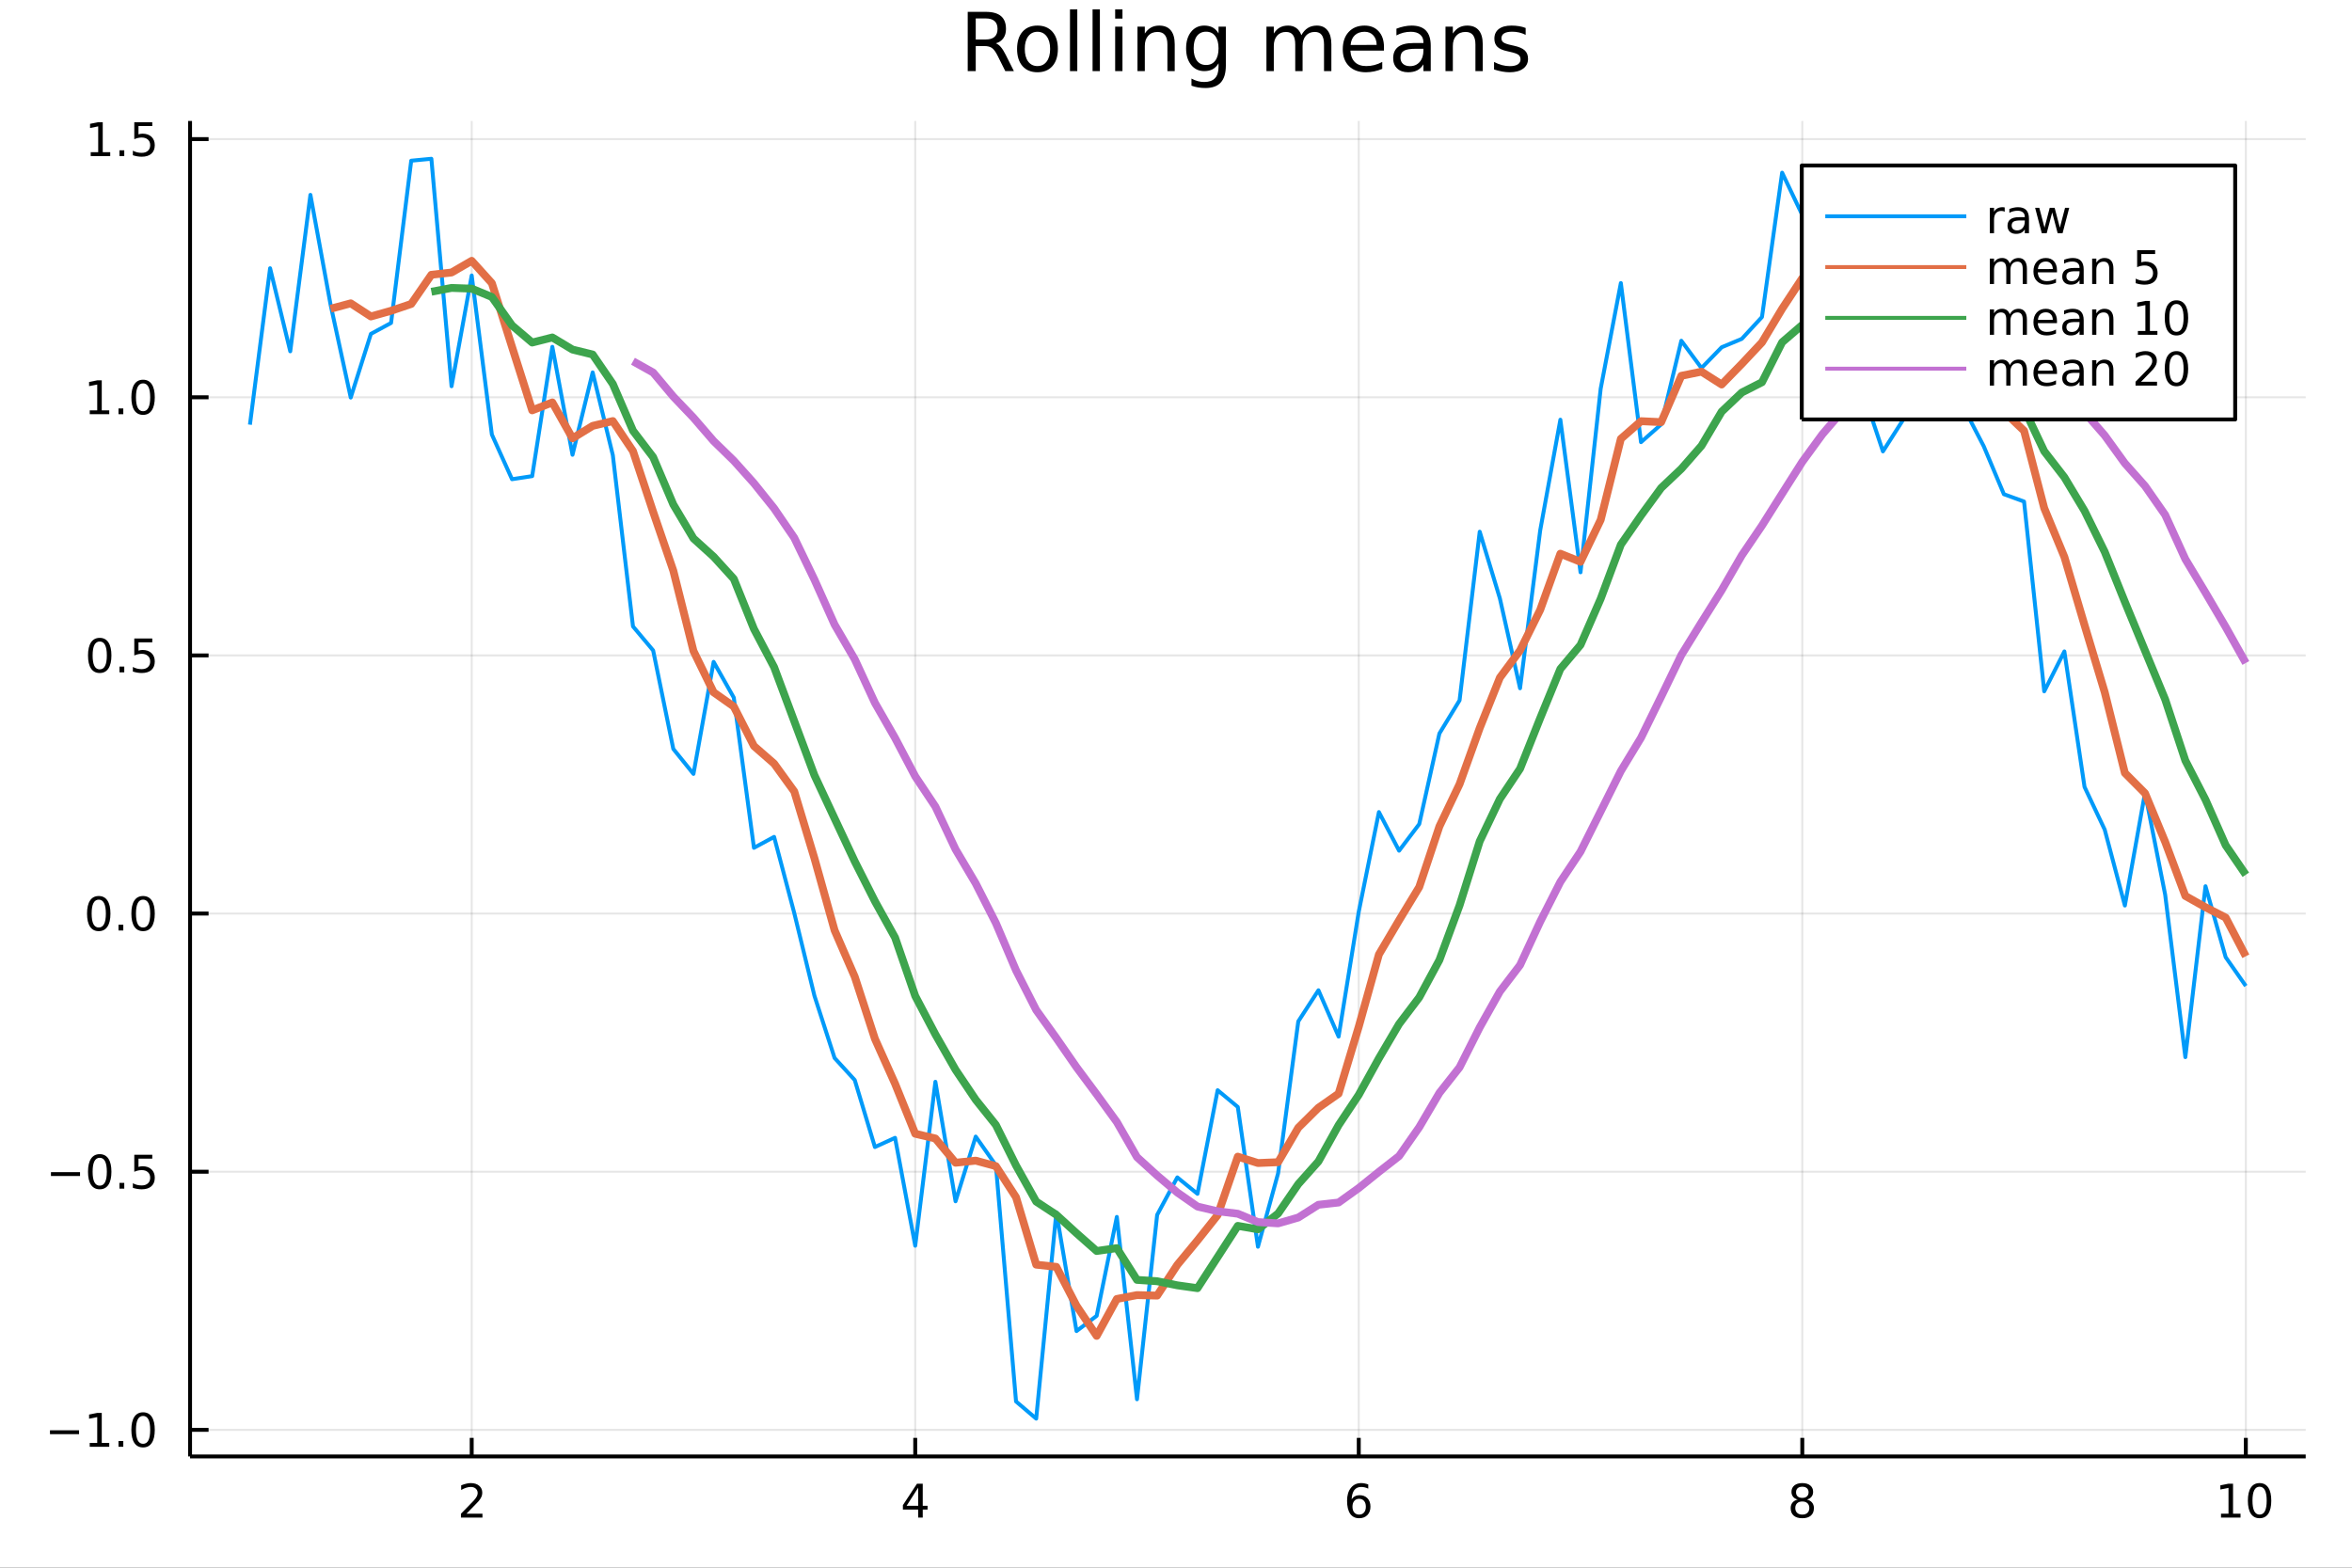 <?xml version="1.0" encoding="utf-8"?>
<svg xmlns="http://www.w3.org/2000/svg" xmlns:xlink="http://www.w3.org/1999/xlink" width="600" height="400" viewBox="0 0 2400 1600">
<rect x="0" y="0" width="2400" height="1600" fill="#333333" stroke="none"/>
<defs>
  <clipPath id="clip290">
    <rect x="0" y="0" width="2400" height="1600"/>
  </clipPath>
</defs>
<path clip-path="url(#clip290)" d="
M0 1600 L2400 1600 L2400 0 L0 0  Z
  " fill="#ffffff" fill-rule="evenodd" fill-opacity="1"/>
<defs>
  <clipPath id="clip291">
    <rect x="480" y="0" width="1681" height="1600"/>
  </clipPath>
</defs>
<path clip-path="url(#clip290)" d="
M193.936 1486.45 L2352.76 1486.45 L2352.76 123.472 L193.936 123.472  Z
  " fill="#ffffff" fill-rule="evenodd" fill-opacity="1"/>
<defs>
  <clipPath id="clip292">
    <rect x="193" y="123" width="2160" height="1364"/>
  </clipPath>
</defs>
<polyline clip-path="url(#clip292)" style="stroke:#000000; stroke-linecap:butt; stroke-linejoin:round; stroke-width:2; stroke-opacity:0.1; fill:none" points="
  481.326,1486.45 481.326,123.472 
  "/>
<polyline clip-path="url(#clip292)" style="stroke:#000000; stroke-linecap:butt; stroke-linejoin:round; stroke-width:2; stroke-opacity:0.1; fill:none" points="
  933.909,1486.45 933.909,123.472 
  "/>
<polyline clip-path="url(#clip292)" style="stroke:#000000; stroke-linecap:butt; stroke-linejoin:round; stroke-width:2; stroke-opacity:0.1; fill:none" points="
  1386.49,1486.45 1386.49,123.472 
  "/>
<polyline clip-path="url(#clip292)" style="stroke:#000000; stroke-linecap:butt; stroke-linejoin:round; stroke-width:2; stroke-opacity:0.1; fill:none" points="
  1839.07,1486.45 1839.07,123.472 
  "/>
<polyline clip-path="url(#clip292)" style="stroke:#000000; stroke-linecap:butt; stroke-linejoin:round; stroke-width:2; stroke-opacity:0.1; fill:none" points="
  2291.66,1486.45 2291.66,123.472 
  "/>
<polyline clip-path="url(#clip290)" style="stroke:#000000; stroke-linecap:butt; stroke-linejoin:round; stroke-width:4; stroke-opacity:1; fill:none" points="
  193.936,1486.45 2352.76,1486.45 
  "/>
<polyline clip-path="url(#clip290)" style="stroke:#000000; stroke-linecap:butt; stroke-linejoin:round; stroke-width:4; stroke-opacity:1; fill:none" points="
  481.326,1486.45 481.326,1467.55 
  "/>
<polyline clip-path="url(#clip290)" style="stroke:#000000; stroke-linecap:butt; stroke-linejoin:round; stroke-width:4; stroke-opacity:1; fill:none" points="
  933.909,1486.45 933.909,1467.55 
  "/>
<polyline clip-path="url(#clip290)" style="stroke:#000000; stroke-linecap:butt; stroke-linejoin:round; stroke-width:4; stroke-opacity:1; fill:none" points="
  1386.49,1486.45 1386.49,1467.55 
  "/>
<polyline clip-path="url(#clip290)" style="stroke:#000000; stroke-linecap:butt; stroke-linejoin:round; stroke-width:4; stroke-opacity:1; fill:none" points="
  1839.07,1486.45 1839.07,1467.55 
  "/>
<polyline clip-path="url(#clip290)" style="stroke:#000000; stroke-linecap:butt; stroke-linejoin:round; stroke-width:4; stroke-opacity:1; fill:none" points="
  2291.66,1486.45 2291.66,1467.55 
  "/>
<path clip-path="url(#clip290)" d="M475.979 1544.91 L492.298 1544.91 L492.298 1548.85 L470.354 1548.85 L470.354 1544.91 Q473.016 1542.16 477.599 1537.53 Q482.206 1532.88 483.386 1531.53 Q485.632 1529.01 486.511 1527.27 Q487.414 1525.51 487.414 1523.82 Q487.414 1521.07 485.47 1519.33 Q483.548 1517.6 480.446 1517.6 Q478.247 1517.6 475.794 1518.36 Q473.363 1519.13 470.585 1520.68 L470.585 1515.95 Q473.409 1514.82 475.863 1514.24 Q478.317 1513.66 480.354 1513.66 Q485.724 1513.66 488.919 1516.35 Q492.113 1519.03 492.113 1523.52 Q492.113 1525.65 491.303 1527.57 Q490.516 1529.47 488.409 1532.07 Q487.831 1532.74 484.729 1535.95 Q481.627 1539.15 475.979 1544.91 Z" fill="#000000" fill-rule="evenodd" fill-opacity="1" /><path clip-path="url(#clip290)" d="M936.918 1518.36 L925.113 1536.81 L936.918 1536.81 L936.918 1518.36 M935.691 1514.29 L941.571 1514.29 L941.571 1536.81 L946.501 1536.81 L946.501 1540.7 L941.571 1540.7 L941.571 1548.85 L936.918 1548.85 L936.918 1540.7 L921.316 1540.7 L921.316 1536.19 L935.691 1514.29 Z" fill="#000000" fill-rule="evenodd" fill-opacity="1" /><path clip-path="url(#clip290)" d="M1386.9 1529.7 Q1383.75 1529.7 1381.9 1531.86 Q1380.07 1534.01 1380.07 1537.76 Q1380.07 1541.49 1381.9 1543.66 Q1383.75 1545.82 1386.9 1545.82 Q1390.04 1545.82 1391.87 1543.66 Q1393.73 1541.49 1393.73 1537.76 Q1393.73 1534.01 1391.87 1531.86 Q1390.04 1529.7 1386.9 1529.7 M1396.18 1515.05 L1396.18 1519.31 Q1394.42 1518.48 1392.61 1518.04 Q1390.83 1517.6 1389.07 1517.6 Q1384.44 1517.6 1381.99 1520.72 Q1379.56 1523.85 1379.21 1530.17 Q1380.58 1528.15 1382.64 1527.09 Q1384.7 1526 1387.17 1526 Q1392.38 1526 1395.39 1529.17 Q1398.42 1532.32 1398.42 1537.76 Q1398.42 1543.08 1395.28 1546.3 Q1392.13 1549.52 1386.9 1549.52 Q1380.9 1549.52 1377.73 1544.94 Q1374.56 1540.33 1374.56 1531.6 Q1374.56 1523.41 1378.45 1518.55 Q1382.34 1513.66 1388.89 1513.66 Q1390.65 1513.66 1392.43 1514.01 Q1394.23 1514.36 1396.18 1515.05 Z" fill="#000000" fill-rule="evenodd" fill-opacity="1" /><path clip-path="url(#clip290)" d="M1839.07 1532.44 Q1835.74 1532.44 1833.82 1534.22 Q1831.92 1536 1831.92 1539.13 Q1831.92 1542.25 1833.82 1544.03 Q1835.74 1545.82 1839.07 1545.82 Q1842.41 1545.82 1844.33 1544.03 Q1846.25 1542.23 1846.25 1539.13 Q1846.25 1536 1844.33 1534.22 Q1842.43 1532.44 1839.07 1532.44 M1834.4 1530.45 Q1831.39 1529.7 1829.7 1527.64 Q1828.03 1525.58 1828.03 1522.62 Q1828.03 1518.48 1830.97 1516.07 Q1833.94 1513.66 1839.07 1513.66 Q1844.24 1513.66 1847.18 1516.07 Q1850.12 1518.48 1850.12 1522.62 Q1850.12 1525.58 1848.43 1527.64 Q1846.76 1529.7 1843.77 1530.45 Q1847.15 1531.23 1849.03 1533.52 Q1850.93 1535.82 1850.93 1539.13 Q1850.93 1544.15 1847.85 1546.83 Q1844.79 1549.52 1839.07 1549.52 Q1833.36 1549.52 1830.28 1546.83 Q1827.22 1544.15 1827.22 1539.13 Q1827.22 1535.82 1829.12 1533.52 Q1831.02 1531.23 1834.4 1530.45 M1832.69 1523.06 Q1832.69 1525.75 1834.35 1527.25 Q1836.04 1528.76 1839.07 1528.76 Q1842.08 1528.76 1843.77 1527.25 Q1845.49 1525.75 1845.49 1523.06 Q1845.49 1520.38 1843.77 1518.87 Q1842.08 1517.37 1839.07 1517.37 Q1836.04 1517.37 1834.35 1518.87 Q1832.69 1520.38 1832.69 1523.06 Z" fill="#000000" fill-rule="evenodd" fill-opacity="1" /><path clip-path="url(#clip290)" d="M2266.34 1544.91 L2273.98 1544.91 L2273.98 1518.55 L2265.67 1520.21 L2265.67 1515.95 L2273.94 1514.29 L2278.61 1514.29 L2278.61 1544.91 L2286.25 1544.91 L2286.25 1548.85 L2266.34 1548.85 L2266.34 1544.91 Z" fill="#000000" fill-rule="evenodd" fill-opacity="1" /><path clip-path="url(#clip290)" d="M2305.7 1517.37 Q2302.09 1517.37 2300.26 1520.93 Q2298.45 1524.47 2298.45 1531.6 Q2298.45 1538.71 2300.26 1542.27 Q2302.09 1545.82 2305.7 1545.82 Q2309.33 1545.82 2311.14 1542.27 Q2312.96 1538.71 2312.96 1531.6 Q2312.96 1524.47 2311.14 1520.93 Q2309.33 1517.37 2305.7 1517.37 M2305.7 1513.66 Q2311.51 1513.66 2314.56 1518.27 Q2317.64 1522.85 2317.64 1531.6 Q2317.64 1540.33 2314.56 1544.94 Q2311.51 1549.52 2305.7 1549.52 Q2299.89 1549.52 2296.81 1544.94 Q2293.75 1540.33 2293.75 1531.6 Q2293.75 1522.85 2296.81 1518.27 Q2299.89 1513.66 2305.7 1513.66 Z" fill="#000000" fill-rule="evenodd" fill-opacity="1" /><polyline clip-path="url(#clip292)" style="stroke:#000000; stroke-linecap:butt; stroke-linejoin:round; stroke-width:2; stroke-opacity:0.1; fill:none" points="
  193.936,1459.32 2352.76,1459.32 
  "/>
<polyline clip-path="url(#clip292)" style="stroke:#000000; stroke-linecap:butt; stroke-linejoin:round; stroke-width:2; stroke-opacity:0.1; fill:none" points="
  193.936,1195.86 2352.76,1195.86 
  "/>
<polyline clip-path="url(#clip292)" style="stroke:#000000; stroke-linecap:butt; stroke-linejoin:round; stroke-width:2; stroke-opacity:0.1; fill:none" points="
  193.936,932.39 2352.76,932.39 
  "/>
<polyline clip-path="url(#clip292)" style="stroke:#000000; stroke-linecap:butt; stroke-linejoin:round; stroke-width:2; stroke-opacity:0.1; fill:none" points="
  193.936,668.925 2352.76,668.925 
  "/>
<polyline clip-path="url(#clip292)" style="stroke:#000000; stroke-linecap:butt; stroke-linejoin:round; stroke-width:2; stroke-opacity:0.1; fill:none" points="
  193.936,405.46 2352.76,405.46 
  "/>
<polyline clip-path="url(#clip292)" style="stroke:#000000; stroke-linecap:butt; stroke-linejoin:round; stroke-width:2; stroke-opacity:0.1; fill:none" points="
  193.936,141.996 2352.76,141.996 
  "/>
<polyline clip-path="url(#clip290)" style="stroke:#000000; stroke-linecap:butt; stroke-linejoin:round; stroke-width:4; stroke-opacity:1; fill:none" points="
  193.936,1486.45 193.936,123.472 
  "/>
<polyline clip-path="url(#clip290)" style="stroke:#000000; stroke-linecap:butt; stroke-linejoin:round; stroke-width:4; stroke-opacity:1; fill:none" points="
  193.936,1459.32 212.834,1459.32 
  "/>
<polyline clip-path="url(#clip290)" style="stroke:#000000; stroke-linecap:butt; stroke-linejoin:round; stroke-width:4; stroke-opacity:1; fill:none" points="
  193.936,1195.86 212.834,1195.86 
  "/>
<polyline clip-path="url(#clip290)" style="stroke:#000000; stroke-linecap:butt; stroke-linejoin:round; stroke-width:4; stroke-opacity:1; fill:none" points="
  193.936,932.39 212.834,932.39 
  "/>
<polyline clip-path="url(#clip290)" style="stroke:#000000; stroke-linecap:butt; stroke-linejoin:round; stroke-width:4; stroke-opacity:1; fill:none" points="
  193.936,668.925 212.834,668.925 
  "/>
<polyline clip-path="url(#clip290)" style="stroke:#000000; stroke-linecap:butt; stroke-linejoin:round; stroke-width:4; stroke-opacity:1; fill:none" points="
  193.936,405.46 212.834,405.46 
  "/>
<polyline clip-path="url(#clip290)" style="stroke:#000000; stroke-linecap:butt; stroke-linejoin:round; stroke-width:4; stroke-opacity:1; fill:none" points="
  193.936,141.996 212.834,141.996 
  "/>
<path clip-path="url(#clip290)" d="M50.992 1459.77 L80.668 1459.77 L80.668 1463.71 L50.992 1463.71 L50.992 1459.77 Z" fill="#000000" fill-rule="evenodd" fill-opacity="1" /><path clip-path="url(#clip290)" d="M91.571 1472.66 L99.21 1472.66 L99.21 1446.3 L90.899 1447.97 L90.899 1443.71 L99.163 1442.04 L103.839 1442.04 L103.839 1472.66 L111.478 1472.66 L111.478 1476.6 L91.571 1476.6 L91.571 1472.66 Z" fill="#000000" fill-rule="evenodd" fill-opacity="1" /><path clip-path="url(#clip290)" d="M120.922 1470.72 L125.807 1470.72 L125.807 1476.6 L120.922 1476.6 L120.922 1470.72 Z" fill="#000000" fill-rule="evenodd" fill-opacity="1" /><path clip-path="url(#clip290)" d="M145.992 1445.12 Q142.381 1445.12 140.552 1448.68 Q138.746 1452.23 138.746 1459.35 Q138.746 1466.46 140.552 1470.03 Q142.381 1473.57 145.992 1473.57 Q149.626 1473.57 151.431 1470.03 Q153.26 1466.46 153.26 1459.35 Q153.26 1452.23 151.431 1448.68 Q149.626 1445.12 145.992 1445.12 M145.992 1441.42 Q151.802 1441.42 154.857 1446.02 Q157.936 1450.6 157.936 1459.35 Q157.936 1468.08 154.857 1472.69 Q151.802 1477.27 145.992 1477.27 Q140.181 1477.27 137.103 1472.69 Q134.047 1468.08 134.047 1459.35 Q134.047 1450.6 137.103 1446.02 Q140.181 1441.42 145.992 1441.42 Z" fill="#000000" fill-rule="evenodd" fill-opacity="1" /><path clip-path="url(#clip290)" d="M51.987 1196.31 L81.663 1196.31 L81.663 1200.24 L51.987 1200.24 L51.987 1196.31 Z" fill="#000000" fill-rule="evenodd" fill-opacity="1" /><path clip-path="url(#clip290)" d="M101.756 1181.65 Q98.145 1181.65 96.316 1185.22 Q94.51 1188.76 94.51 1195.89 Q94.51 1203 96.316 1206.56 Q98.145 1210.1 101.756 1210.1 Q105.39 1210.1 107.196 1206.56 Q109.024 1203 109.024 1195.89 Q109.024 1188.76 107.196 1185.22 Q105.39 1181.65 101.756 1181.65 M101.756 1177.95 Q107.566 1177.95 110.621 1182.56 Q113.7 1187.14 113.7 1195.89 Q113.7 1204.62 110.621 1209.22 Q107.566 1213.81 101.756 1213.81 Q95.946 1213.81 92.867 1209.22 Q89.811 1204.62 89.811 1195.89 Q89.811 1187.14 92.867 1182.56 Q95.946 1177.95 101.756 1177.95 Z" fill="#000000" fill-rule="evenodd" fill-opacity="1" /><path clip-path="url(#clip290)" d="M121.918 1207.26 L126.802 1207.26 L126.802 1213.14 L121.918 1213.14 L121.918 1207.26 Z" fill="#000000" fill-rule="evenodd" fill-opacity="1" /><path clip-path="url(#clip290)" d="M137.033 1178.58 L155.39 1178.58 L155.39 1182.51 L141.316 1182.51 L141.316 1190.98 Q142.334 1190.64 143.353 1190.47 Q144.371 1190.29 145.39 1190.29 Q151.177 1190.29 154.556 1193.46 Q157.936 1196.63 157.936 1202.05 Q157.936 1207.63 154.464 1210.73 Q150.992 1213.81 144.672 1213.81 Q142.496 1213.81 140.228 1213.44 Q137.982 1213.07 135.575 1212.33 L135.575 1207.63 Q137.658 1208.76 139.881 1209.32 Q142.103 1209.87 144.58 1209.87 Q148.584 1209.87 150.922 1207.76 Q153.26 1205.66 153.26 1202.05 Q153.26 1198.44 150.922 1196.33 Q148.584 1194.22 144.58 1194.22 Q142.705 1194.22 140.83 1194.64 Q138.978 1195.06 137.033 1195.94 L137.033 1178.58 Z" fill="#000000" fill-rule="evenodd" fill-opacity="1" /><path clip-path="url(#clip290)" d="M100.76 918.189 Q97.149 918.189 95.321 921.754 Q93.515 925.295 93.515 932.425 Q93.515 939.531 95.321 943.096 Q97.149 946.638 100.76 946.638 Q104.395 946.638 106.2 943.096 Q108.029 939.531 108.029 932.425 Q108.029 925.295 106.2 921.754 Q104.395 918.189 100.76 918.189 M100.76 914.485 Q106.571 914.485 109.626 919.092 Q112.705 923.675 112.705 932.425 Q112.705 941.152 109.626 945.758 Q106.571 950.342 100.76 950.342 Q94.95 950.342 91.871 945.758 Q88.816 941.152 88.816 932.425 Q88.816 923.675 91.871 919.092 Q94.95 914.485 100.76 914.485 Z" fill="#000000" fill-rule="evenodd" fill-opacity="1" /><path clip-path="url(#clip290)" d="M120.922 943.791 L125.807 943.791 L125.807 949.67 L120.922 949.67 L120.922 943.791 Z" fill="#000000" fill-rule="evenodd" fill-opacity="1" /><path clip-path="url(#clip290)" d="M145.992 918.189 Q142.381 918.189 140.552 921.754 Q138.746 925.295 138.746 932.425 Q138.746 939.531 140.552 943.096 Q142.381 946.638 145.992 946.638 Q149.626 946.638 151.431 943.096 Q153.26 939.531 153.26 932.425 Q153.26 925.295 151.431 921.754 Q149.626 918.189 145.992 918.189 M145.992 914.485 Q151.802 914.485 154.857 919.092 Q157.936 923.675 157.936 932.425 Q157.936 941.152 154.857 945.758 Q151.802 950.342 145.992 950.342 Q140.181 950.342 137.103 945.758 Q134.047 941.152 134.047 932.425 Q134.047 923.675 137.103 919.092 Q140.181 914.485 145.992 914.485 Z" fill="#000000" fill-rule="evenodd" fill-opacity="1" /><path clip-path="url(#clip290)" d="M101.756 654.724 Q98.145 654.724 96.316 658.289 Q94.51 661.83 94.51 668.96 Q94.51 676.067 96.316 679.631 Q98.145 683.173 101.756 683.173 Q105.39 683.173 107.196 679.631 Q109.024 676.067 109.024 668.96 Q109.024 661.83 107.196 658.289 Q105.39 654.724 101.756 654.724 M101.756 651.02 Q107.566 651.02 110.621 655.627 Q113.7 660.21 113.7 668.96 Q113.7 677.687 110.621 682.293 Q107.566 686.877 101.756 686.877 Q95.946 686.877 92.867 682.293 Q89.811 677.687 89.811 668.96 Q89.811 660.21 92.867 655.627 Q95.946 651.02 101.756 651.02 Z" fill="#000000" fill-rule="evenodd" fill-opacity="1" /><path clip-path="url(#clip290)" d="M121.918 680.326 L126.802 680.326 L126.802 686.205 L121.918 686.205 L121.918 680.326 Z" fill="#000000" fill-rule="evenodd" fill-opacity="1" /><path clip-path="url(#clip290)" d="M137.033 651.645 L155.39 651.645 L155.39 655.581 L141.316 655.581 L141.316 664.053 Q142.334 663.705 143.353 663.543 Q144.371 663.358 145.39 663.358 Q151.177 663.358 154.556 666.53 Q157.936 669.701 157.936 675.117 Q157.936 680.696 154.464 683.798 Q150.992 686.877 144.672 686.877 Q142.496 686.877 140.228 686.506 Q137.982 686.136 135.575 685.395 L135.575 680.696 Q137.658 681.83 139.881 682.386 Q142.103 682.941 144.58 682.941 Q148.584 682.941 150.922 680.835 Q153.26 678.729 153.26 675.117 Q153.26 671.506 150.922 669.4 Q148.584 667.293 144.58 667.293 Q142.705 667.293 140.83 667.71 Q138.978 668.127 137.033 669.006 L137.033 651.645 Z" fill="#000000" fill-rule="evenodd" fill-opacity="1" /><path clip-path="url(#clip290)" d="M91.571 418.805 L99.21 418.805 L99.21 392.44 L90.899 394.106 L90.899 389.847 L99.163 388.18 L103.839 388.18 L103.839 418.805 L111.478 418.805 L111.478 422.74 L91.571 422.74 L91.571 418.805 Z" fill="#000000" fill-rule="evenodd" fill-opacity="1" /><path clip-path="url(#clip290)" d="M120.922 416.861 L125.807 416.861 L125.807 422.74 L120.922 422.74 L120.922 416.861 Z" fill="#000000" fill-rule="evenodd" fill-opacity="1" /><path clip-path="url(#clip290)" d="M145.992 391.259 Q142.381 391.259 140.552 394.824 Q138.746 398.366 138.746 405.495 Q138.746 412.602 140.552 416.166 Q142.381 419.708 145.992 419.708 Q149.626 419.708 151.431 416.166 Q153.26 412.602 153.26 405.495 Q153.26 398.366 151.431 394.824 Q149.626 391.259 145.992 391.259 M145.992 387.555 Q151.802 387.555 154.857 392.162 Q157.936 396.745 157.936 405.495 Q157.936 414.222 154.857 418.828 Q151.802 423.412 145.992 423.412 Q140.181 423.412 137.103 418.828 Q134.047 414.222 134.047 405.495 Q134.047 396.745 137.103 392.162 Q140.181 387.555 145.992 387.555 Z" fill="#000000" fill-rule="evenodd" fill-opacity="1" /><path clip-path="url(#clip290)" d="M92.566 155.34 L100.205 155.34 L100.205 128.975 L91.895 130.641 L91.895 126.382 L100.159 124.716 L104.834 124.716 L104.834 155.34 L112.473 155.34 L112.473 159.276 L92.566 159.276 L92.566 155.34 Z" fill="#000000" fill-rule="evenodd" fill-opacity="1" /><path clip-path="url(#clip290)" d="M121.918 153.396 L126.802 153.396 L126.802 159.276 L121.918 159.276 L121.918 153.396 Z" fill="#000000" fill-rule="evenodd" fill-opacity="1" /><path clip-path="url(#clip290)" d="M137.033 124.716 L155.39 124.716 L155.39 128.651 L141.316 128.651 L141.316 137.123 Q142.334 136.776 143.353 136.614 Q144.371 136.428 145.39 136.428 Q151.177 136.428 154.556 139.6 Q157.936 142.771 157.936 148.188 Q157.936 153.766 154.464 156.868 Q150.992 159.947 144.672 159.947 Q142.496 159.947 140.228 159.576 Q137.982 159.206 135.575 158.465 L135.575 153.766 Q137.658 154.901 139.881 155.456 Q142.103 156.012 144.58 156.012 Q148.584 156.012 150.922 153.905 Q153.26 151.799 153.26 148.188 Q153.26 144.577 150.922 142.47 Q148.584 140.364 144.58 140.364 Q142.705 140.364 140.83 140.78 Q138.978 141.197 137.033 142.077 L137.033 124.716 Z" fill="#000000" fill-rule="evenodd" fill-opacity="1" /><path clip-path="url(#clip290)" d="M1016.15 44.22 Q1018.79 45.111 1021.26 48.028 Q1023.77 50.944 1026.28 56.048 L1034.59 72.576 L1025.8 72.576 L1018.06 57.061 Q1015.06 50.985 1012.22 49 Q1009.43 47.015 1004.57 47.015 L995.656 47.015 L995.656 72.576 L987.474 72.576 L987.474 12.096 L1005.95 12.096 Q1016.32 12.096 1021.42 16.43 Q1026.52 20.765 1026.52 29.515 Q1026.52 35.227 1023.85 38.994 Q1021.22 42.761 1016.15 44.22 M995.656 18.82 L995.656 40.29 L1005.95 40.29 Q1011.86 40.29 1014.86 37.576 Q1017.9 34.822 1017.9 29.515 Q1017.9 24.208 1014.86 21.535 Q1011.86 18.82 1005.95 18.82 L995.656 18.82 Z" fill="#000000" fill-rule="evenodd" fill-opacity="1" /><path clip-path="url(#clip290)" d="M1058.65 32.431 Q1052.65 32.431 1049.17 37.131 Q1045.69 41.789 1045.69 49.931 Q1045.69 58.074 1049.13 62.773 Q1052.61 67.431 1058.65 67.431 Q1064.6 67.431 1068.09 62.732 Q1071.57 58.033 1071.57 49.931 Q1071.57 41.87 1068.09 37.171 Q1064.6 32.431 1058.65 32.431 M1058.65 26.112 Q1068.37 26.112 1073.92 32.431 Q1079.47 38.751 1079.47 49.931 Q1079.47 61.071 1073.92 67.431 Q1068.37 73.751 1058.65 73.751 Q1048.89 73.751 1043.34 67.431 Q1037.83 61.071 1037.83 49.931 Q1037.83 38.751 1043.34 32.431 Q1048.89 26.112 1058.65 26.112 Z" fill="#000000" fill-rule="evenodd" fill-opacity="1" /><path clip-path="url(#clip290)" d="M1091.82 9.544 L1099.28 9.544 L1099.28 72.576 L1091.82 72.576 L1091.82 9.544 Z" fill="#000000" fill-rule="evenodd" fill-opacity="1" /><path clip-path="url(#clip290)" d="M1114.87 9.544 L1122.33 9.544 L1122.33 72.576 L1114.87 72.576 L1114.87 9.544 Z" fill="#000000" fill-rule="evenodd" fill-opacity="1" /><path clip-path="url(#clip290)" d="M1137.92 27.206 L1145.38 27.206 L1145.38 72.576 L1137.92 72.576 L1137.92 27.206 M1137.92 9.544 L1145.38 9.544 L1145.38 18.983 L1137.92 18.983 L1137.92 9.544 Z" fill="#000000" fill-rule="evenodd" fill-opacity="1" /><path clip-path="url(#clip290)" d="M1198.69 45.192 L1198.69 72.576 L1191.23 72.576 L1191.23 45.435 Q1191.23 38.994 1188.72 35.794 Q1186.21 32.594 1181.19 32.594 Q1175.15 32.594 1171.67 36.442 Q1168.18 40.29 1168.18 46.934 L1168.18 72.576 L1160.69 72.576 L1160.69 27.206 L1168.18 27.206 L1168.18 34.254 Q1170.86 30.163 1174.46 28.138 Q1178.11 26.112 1182.85 26.112 Q1190.67 26.112 1194.68 30.973 Q1198.69 35.794 1198.69 45.192 Z" fill="#000000" fill-rule="evenodd" fill-opacity="1" /><path clip-path="url(#clip290)" d="M1243.41 49.364 Q1243.41 41.263 1240.05 36.806 Q1236.73 32.35 1230.69 32.35 Q1224.69 32.35 1221.33 36.806 Q1218.01 41.263 1218.01 49.364 Q1218.01 57.426 1221.33 61.882 Q1224.69 66.338 1230.69 66.338 Q1236.73 66.338 1240.05 61.882 Q1243.41 57.426 1243.41 49.364 M1250.86 66.945 Q1250.86 78.531 1245.72 84.162 Q1240.57 89.833 1229.96 89.833 Q1226.03 89.833 1222.55 89.225 Q1219.06 88.658 1215.78 87.443 L1215.78 80.192 Q1219.06 81.974 1222.26 82.825 Q1225.46 83.675 1228.79 83.675 Q1236.12 83.675 1239.76 79.827 Q1243.41 76.019 1243.41 68.282 L1243.41 64.596 Q1241.1 68.606 1237.5 70.591 Q1233.89 72.576 1228.87 72.576 Q1220.52 72.576 1215.42 66.216 Q1210.31 59.856 1210.31 49.364 Q1210.31 38.832 1215.42 32.472 Q1220.52 26.112 1228.87 26.112 Q1233.89 26.112 1237.5 28.097 Q1241.1 30.082 1243.41 34.092 L1243.41 27.206 L1250.86 27.206 L1250.86 66.945 Z" fill="#000000" fill-rule="evenodd" fill-opacity="1" /><path clip-path="url(#clip290)" d="M1327.91 35.915 Q1330.71 30.892 1334.6 28.502 Q1338.48 26.112 1343.75 26.112 Q1350.84 26.112 1354.69 31.095 Q1358.54 36.037 1358.54 45.192 L1358.54 72.576 L1351.04 72.576 L1351.04 45.435 Q1351.04 38.913 1348.73 35.753 Q1346.42 32.594 1341.68 32.594 Q1335.89 32.594 1332.53 36.442 Q1329.17 40.29 1329.17 46.934 L1329.17 72.576 L1321.67 72.576 L1321.67 45.435 Q1321.67 38.873 1319.36 35.753 Q1317.06 32.594 1312.23 32.594 Q1306.52 32.594 1303.16 36.482 Q1299.8 40.331 1299.8 46.934 L1299.8 72.576 L1292.3 72.576 L1292.3 27.206 L1299.8 27.206 L1299.8 34.254 Q1302.35 30.082 1305.92 28.097 Q1309.48 26.112 1314.38 26.112 Q1319.32 26.112 1322.77 28.624 Q1326.25 31.135 1327.91 35.915 Z" fill="#000000" fill-rule="evenodd" fill-opacity="1" /><path clip-path="url(#clip290)" d="M1412.21 48.028 L1412.21 51.673 L1377.94 51.673 Q1378.43 59.37 1382.56 63.421 Q1386.73 67.431 1394.14 67.431 Q1398.44 67.431 1402.45 66.378 Q1406.5 65.325 1410.47 63.218 L1410.47 70.267 Q1406.46 71.968 1402.25 72.86 Q1398.03 73.751 1393.7 73.751 Q1382.84 73.751 1376.48 67.431 Q1370.16 61.112 1370.16 50.337 Q1370.16 39.197 1376.16 32.675 Q1382.19 26.112 1392.4 26.112 Q1401.56 26.112 1406.86 32.026 Q1412.21 37.9 1412.21 48.028 M1404.76 45.84 Q1404.68 39.723 1401.31 36.077 Q1397.99 32.431 1392.48 32.431 Q1386.24 32.431 1382.48 35.956 Q1378.75 39.48 1378.18 45.88 L1404.76 45.84 Z" fill="#000000" fill-rule="evenodd" fill-opacity="1" /><path clip-path="url(#clip290)" d="M1445.06 49.769 Q1436.03 49.769 1432.55 51.835 Q1429.06 53.901 1429.06 58.884 Q1429.06 62.854 1431.66 65.203 Q1434.29 67.512 1438.78 67.512 Q1444.98 67.512 1448.71 63.137 Q1452.48 58.722 1452.48 51.43 L1452.48 49.769 L1445.06 49.769 M1459.93 46.691 L1459.93 72.576 L1452.48 72.576 L1452.48 65.689 Q1449.92 69.821 1446.12 71.806 Q1442.31 73.751 1436.8 73.751 Q1429.83 73.751 1425.7 69.862 Q1421.61 65.933 1421.61 59.37 Q1421.61 51.714 1426.71 47.825 Q1431.86 43.936 1442.03 43.936 L1452.48 43.936 L1452.48 43.207 Q1452.48 38.062 1449.07 35.267 Q1445.71 32.431 1439.6 32.431 Q1435.71 32.431 1432.02 33.363 Q1428.33 34.295 1424.93 36.158 L1424.93 29.272 Q1429.02 27.692 1432.87 26.922 Q1436.72 26.112 1440.36 26.112 Q1450.21 26.112 1455.07 31.216 Q1459.93 36.32 1459.93 46.691 Z" fill="#000000" fill-rule="evenodd" fill-opacity="1" /><path clip-path="url(#clip290)" d="M1513 45.192 L1513 72.576 L1505.54 72.576 L1505.54 45.435 Q1505.54 38.994 1503.03 35.794 Q1500.52 32.594 1495.5 32.594 Q1489.46 32.594 1485.98 36.442 Q1482.49 40.29 1482.49 46.934 L1482.49 72.576 L1475 72.576 L1475 27.206 L1482.49 27.206 L1482.49 34.254 Q1485.17 30.163 1488.77 28.138 Q1492.42 26.112 1497.16 26.112 Q1504.98 26.112 1508.99 30.973 Q1513 35.794 1513 45.192 Z" fill="#000000" fill-rule="evenodd" fill-opacity="1" /><path clip-path="url(#clip290)" d="M1556.79 28.543 L1556.79 35.591 Q1553.63 33.971 1550.23 33.161 Q1546.82 32.35 1543.18 32.35 Q1537.63 32.35 1534.83 34.052 Q1532.08 35.753 1532.08 39.156 Q1532.08 41.749 1534.06 43.248 Q1536.05 44.706 1542.04 46.043 L1544.59 46.61 Q1552.53 48.311 1555.86 51.43 Q1559.22 54.509 1559.22 60.059 Q1559.22 66.378 1554.2 70.064 Q1549.21 73.751 1540.46 73.751 Q1536.82 73.751 1532.85 73.022 Q1528.92 72.333 1524.54 70.915 L1524.54 63.218 Q1528.67 65.365 1532.68 66.459 Q1536.7 67.512 1540.62 67.512 Q1545.89 67.512 1548.73 65.73 Q1551.56 63.907 1551.56 60.626 Q1551.56 57.588 1549.5 55.967 Q1547.47 54.347 1540.54 52.848 L1537.95 52.24 Q1531.02 50.782 1527.95 47.785 Q1524.87 44.746 1524.87 39.48 Q1524.87 33.08 1529.4 29.596 Q1533.94 26.112 1542.29 26.112 Q1546.42 26.112 1550.06 26.72 Q1553.71 27.327 1556.79 28.543 Z" fill="#000000" fill-rule="evenodd" fill-opacity="1" /><polyline clip-path="url(#clip292)" style="stroke:#009af9; stroke-linecap:butt; stroke-linejoin:round; stroke-width:4; stroke-opacity:1; fill:none" points="
  255.035,433.424 275.607,273.761 296.179,358.554 316.751,198.878 337.322,310.991 357.894,405.741 378.466,340.768 399.038,329.599 419.61,164.012 440.182,162.047 
  460.754,394.204 481.326,281.153 501.898,443.484 522.47,489.085 543.042,485.947 563.614,353.964 584.186,464.164 604.758,380.079 625.33,464.568 645.902,639.32 
  666.474,663.833 687.046,764.37 707.617,789.864 728.189,675.526 748.761,711.975 769.333,865.294 789.905,854.137 810.477,931.906 831.049,1016.29 851.621,1079.82 
  872.193,1102.31 892.765,1170.69 913.337,1161.28 933.909,1271.4 954.481,1104.08 975.053,1226.06 995.625,1160.01 1016.2,1189.32 1036.77,1430.36 1057.34,1447.87 
  1077.91,1237.38 1098.48,1358.5 1119.06,1342.94 1139.63,1242.01 1160.2,1428.11 1180.77,1239.91 1201.34,1201.66 1221.92,1218.43 1242.49,1112.69 1263.06,1129.79 
  1283.63,1272.43 1304.2,1197.42 1324.78,1042.44 1345.35,1010.7 1365.92,1057.96 1386.49,930.477 1407.06,828.826 1427.64,868.226 1448.21,841.063 1468.78,748.607 
  1489.35,714.783 1509.92,542.681 1530.5,610.792 1551.07,702.446 1571.64,541.289 1592.21,428.361 1612.78,584.09 1633.35,396.706 1653.93,288.888 1674.5,451.271 
  1695.07,433.128 1715.64,347.753 1736.21,375.625 1756.79,354.439 1777.36,345.832 1797.93,323.548 1818.5,176.24 1839.07,219.466 1859.65,276.687 1880.22,271.258 
  1900.79,399.001 1921.36,460.703 1941.93,428.483 1962.51,413.191 1983.08,310.666 2003.65,415.859 2024.22,455.433 2044.79,504.392 2065.37,511.899 2085.94,705.593 
  2106.51,664.848 2127.08,803.16 2147.65,846.708 2168.23,924.196 2188.8,809.014 2209.37,913.208 2229.94,1078.93 2250.51,904.5 2271.09,976.925 2291.66,1006.31 
  
  "/>
<polyline clip-path="url(#clip292)" style="stroke:#e26f46; stroke-linecap:butt; stroke-linejoin:round; stroke-width:8; stroke-opacity:1; fill:none" points="
  337.322,315.122 357.894,309.585 378.466,322.986 399.038,317.195 419.61,310.222 440.182,280.433 460.754,278.126 481.326,266.203 501.898,288.98 522.47,353.995 
  543.042,418.775 563.614,410.727 584.186,447.329 604.758,434.648 625.33,429.744 645.902,460.419 666.474,522.393 687.046,582.434 707.617,664.391 728.189,706.583 
  748.761,721.114 769.333,761.406 789.905,779.359 810.477,807.768 831.049,875.921 851.621,949.491 872.193,996.894 892.765,1060.2 913.337,1106.08 933.909,1157.1 
  954.481,1161.95 975.053,1186.7 995.625,1184.57 1016.2,1190.17 1036.77,1221.97 1057.34,1290.72 1077.91,1292.99 1098.48,1332.69 1119.06,1363.41 1139.63,1325.74 
  1160.2,1321.79 1180.77,1322.3 1201.34,1290.93 1221.92,1266.03 1242.49,1240.16 1263.06,1180.5 1283.63,1187 1304.2,1186.15 1324.78,1150.95 1345.35,1130.56 
  1365.92,1116.19 1386.49,1047.8 1407.06,974.08 1427.64,939.237 1448.21,905.31 1468.78,843.44 1489.35,800.301 1509.92,743.072 1530.5,691.585 1551.07,663.862 
  1571.64,622.398 1592.21,565.114 1612.78,573.396 1633.35,530.578 1653.93,447.867 1674.5,429.863 1695.07,430.817 1715.64,383.549 1736.21,379.333 1756.79,392.443 
  1777.36,371.356 1797.93,349.44 1818.5,315.137 1839.07,283.905 1859.65,268.355 1880.22,253.44 1900.79,268.531 1921.36,325.423 1941.93,367.227 1962.51,394.527 
  1983.08,402.409 2003.65,405.78 2024.22,404.726 2044.79,419.908 2065.37,439.65 2085.94,518.635 2106.51,568.433 2127.08,637.978 2147.65,706.442 2168.23,788.901 
  2188.8,809.585 2209.37,859.257 2229.94,914.411 2250.51,925.969 2271.09,936.515 2291.66,975.975 
  "/>
<polyline clip-path="url(#clip292)" style="stroke:#3da44d; stroke-linecap:butt; stroke-linejoin:round; stroke-width:8; stroke-opacity:1; fill:none" points="
  440.182,297.777 460.754,293.855 481.326,294.595 501.898,303.088 522.47,332.108 543.042,349.604 563.614,344.426 584.186,356.766 604.758,361.814 625.33,391.869 
  645.902,439.597 666.474,466.56 687.046,514.881 707.617,549.519 728.189,568.163 748.761,590.766 769.333,641.899 789.905,680.897 810.477,736.079 831.049,791.252 
  851.621,835.302 872.193,879.15 892.765,919.782 913.337,956.924 933.909,1016.51 954.481,1055.72 975.053,1091.8 995.625,1122.39 1016.2,1148.13 1036.77,1189.53 
  1057.34,1226.34 1077.91,1239.85 1098.48,1258.63 1119.06,1276.79 1139.63,1273.85 1160.2,1306.26 1180.77,1307.64 1201.34,1311.81 1221.92,1314.72 1242.49,1282.95 
  1263.06,1251.14 1283.63,1254.65 1304.2,1238.54 1324.78,1208.49 1345.35,1185.36 1365.92,1148.34 1386.49,1117.4 1407.06,1080.12 1427.64,1045.1 1448.21,1017.93 
  1468.78,979.815 1489.35,924.05 1509.92,858.576 1530.5,815.411 1551.07,784.586 1571.64,732.919 1592.21,682.707 1612.78,658.234 1633.35,611.082 1653.93,555.864 
  1674.5,526.131 1695.07,497.965 1715.64,478.473 1736.21,454.956 1756.79,420.155 1777.36,400.609 1797.93,390.128 1818.5,349.343 1839.07,331.619 1859.65,330.399 
  1880.22,312.398 1900.79,308.985 1921.36,320.28 1941.93,325.566 1962.51,331.441 1983.08,327.924 2003.65,337.156 2024.22,365.075 2044.79,393.567 2065.37,417.089 
  2085.94,460.522 2106.51,487.107 2127.08,521.352 2147.65,563.175 2168.23,614.275 2188.8,664.11 2209.37,713.845 2229.94,776.195 2250.51,816.205 2271.09,862.708 
  2291.66,892.78 
  "/>
<polyline clip-path="url(#clip292)" style="stroke:#c271d2; stroke-linecap:butt; stroke-linejoin:round; stroke-width:8; stroke-opacity:1; fill:none" points="
  645.902,368.687 666.474,380.208 687.046,404.738 707.617,426.303 728.189,450.136 748.761,470.185 769.333,493.163 789.905,518.831 810.477,548.947 831.049,591.561 
  851.621,637.45 872.193,672.855 892.765,717.332 913.337,753.222 933.909,792.337 954.481,823.244 975.053,866.849 995.625,901.641 1016.2,942.103 1036.77,990.393 
  1057.34,1030.82 1077.91,1059.5 1098.48,1089.2 1119.06,1116.86 1139.63,1145.18 1160.2,1180.99 1180.77,1199.72 1201.34,1217.1 1221.92,1231.42 1242.49,1236.24 
  1263.06,1238.74 1283.63,1247.25 1304.2,1248.58 1324.78,1242.64 1345.35,1229.61 1365.92,1227.3 1386.49,1212.52 1407.06,1195.96 1427.64,1179.91 1448.21,1150.44 
  1468.78,1115.48 1489.35,1089.35 1509.92,1048.56 1530.5,1011.95 1551.07,984.972 1571.64,940.631 1592.21,900.054 1612.78,869.175 1633.35,828.089 1653.93,786.899 
  1674.5,752.973 1695.07,711.007 1715.64,668.524 1736.21,635.183 1756.79,602.37 1777.36,566.764 1797.93,536.418 1818.5,503.788 1839.07,471.35 1859.65,443.132 
  1880.22,419.264 1900.79,403.475 1921.36,399.376 1941.93,390.261 1962.51,375.798 1983.08,364.267 2003.65,363.642 2024.22,357.209 2044.79,362.593 2065.37,373.744 
  2085.94,386.46 2106.51,398.046 2127.08,420.816 2147.65,444.37 2168.23,472.858 2188.8,496.017 2209.37,525.5 2229.94,570.635 2250.51,604.886 2271.09,639.898 
  2291.66,676.651 
  "/>
<path clip-path="url(#clip290)" d="
M1838.54 428.105 L2280.8 428.105 L2280.8 168.905 L1838.54 168.905  Z
  " fill="#ffffff" fill-rule="evenodd" fill-opacity="1"/>
<polyline clip-path="url(#clip290)" style="stroke:#000000; stroke-linecap:butt; stroke-linejoin:round; stroke-width:4; stroke-opacity:1; fill:none" points="
  1838.54,428.105 2280.8,428.105 2280.8,168.905 1838.54,168.905 1838.54,428.105 
  "/>
<polyline clip-path="url(#clip290)" style="stroke:#009af9; stroke-linecap:butt; stroke-linejoin:round; stroke-width:4; stroke-opacity:1; fill:none" points="
  1862.53,220.745 2006.45,220.745 
  "/>
<path clip-path="url(#clip290)" d="M2045.62 216.08 Q2044.91 215.664 2044.05 215.478 Q2043.22 215.27 2042.2 215.27 Q2038.59 215.27 2036.64 217.631 Q2034.72 219.969 2034.72 224.367 L2034.72 238.025 L2030.44 238.025 L2030.44 212.099 L2034.72 212.099 L2034.72 216.127 Q2036.06 213.766 2038.22 212.631 Q2040.37 211.474 2043.45 211.474 Q2043.89 211.474 2044.42 211.543 Q2044.95 211.59 2045.6 211.705 L2045.62 216.08 Z" fill="#000000" fill-rule="evenodd" fill-opacity="1" /><path clip-path="url(#clip290)" d="M2061.87 224.992 Q2056.71 224.992 2054.72 226.173 Q2052.73 227.353 2052.73 230.201 Q2052.73 232.469 2054.21 233.812 Q2055.72 235.131 2058.29 235.131 Q2061.83 235.131 2063.96 232.631 Q2066.11 230.108 2066.11 225.941 L2066.11 224.992 L2061.87 224.992 M2070.37 223.233 L2070.37 238.025 L2066.11 238.025 L2066.11 234.089 Q2064.65 236.451 2062.48 237.585 Q2060.3 238.696 2057.15 238.696 Q2053.17 238.696 2050.81 236.474 Q2048.47 234.228 2048.47 230.478 Q2048.47 226.103 2051.39 223.881 Q2054.33 221.659 2060.14 221.659 L2066.11 221.659 L2066.11 221.242 Q2066.11 218.303 2064.16 216.705 Q2062.24 215.085 2058.75 215.085 Q2056.53 215.085 2054.42 215.617 Q2052.31 216.15 2050.37 217.215 L2050.37 213.279 Q2052.71 212.377 2054.91 211.937 Q2057.1 211.474 2059.19 211.474 Q2064.81 211.474 2067.59 214.391 Q2070.37 217.307 2070.37 223.233 Z" fill="#000000" fill-rule="evenodd" fill-opacity="1" /><path clip-path="url(#clip290)" d="M2076.66 212.099 L2080.92 212.099 L2086.25 232.33 L2091.55 212.099 L2096.57 212.099 L2101.9 232.33 L2107.2 212.099 L2111.46 212.099 L2104.67 238.025 L2099.65 238.025 L2094.07 216.775 L2088.47 238.025 L2083.45 238.025 L2076.66 212.099 Z" fill="#000000" fill-rule="evenodd" fill-opacity="1" /><polyline clip-path="url(#clip290)" style="stroke:#e26f46; stroke-linecap:butt; stroke-linejoin:round; stroke-width:4; stroke-opacity:1; fill:none" points="
  1862.53,272.585 2006.45,272.585 
  "/>
<path clip-path="url(#clip290)" d="M2050.79 268.916 Q2052.38 266.045 2054.6 264.68 Q2056.83 263.314 2059.84 263.314 Q2063.89 263.314 2066.09 266.161 Q2068.29 268.985 2068.29 274.217 L2068.29 289.865 L2064 289.865 L2064 274.355 Q2064 270.629 2062.68 268.823 Q2061.36 267.018 2058.66 267.018 Q2055.35 267.018 2053.42 269.217 Q2051.5 271.416 2051.5 275.212 L2051.5 289.865 L2047.22 289.865 L2047.22 274.355 Q2047.22 270.605 2045.9 268.823 Q2044.58 267.018 2041.83 267.018 Q2038.56 267.018 2036.64 269.24 Q2034.72 271.439 2034.72 275.212 L2034.72 289.865 L2030.44 289.865 L2030.44 263.939 L2034.72 263.939 L2034.72 267.967 Q2036.18 265.582 2038.22 264.448 Q2040.25 263.314 2043.05 263.314 Q2045.88 263.314 2047.85 264.749 Q2049.84 266.184 2050.79 268.916 Z" fill="#000000" fill-rule="evenodd" fill-opacity="1" /><path clip-path="url(#clip290)" d="M2098.96 275.837 L2098.96 277.92 L2079.37 277.92 Q2079.65 282.318 2082.01 284.633 Q2084.4 286.925 2088.63 286.925 Q2091.09 286.925 2093.38 286.323 Q2095.69 285.721 2097.96 284.517 L2097.96 288.545 Q2095.67 289.517 2093.26 290.027 Q2090.85 290.536 2088.38 290.536 Q2082.17 290.536 2078.54 286.925 Q2074.93 283.314 2074.93 277.156 Q2074.93 270.791 2078.35 267.064 Q2081.8 263.314 2087.64 263.314 Q2092.87 263.314 2095.9 266.693 Q2098.96 270.05 2098.96 275.837 M2094.7 274.587 Q2094.65 271.092 2092.73 269.008 Q2090.83 266.925 2087.68 266.925 Q2084.12 266.925 2081.97 268.939 Q2079.84 270.953 2079.51 274.61 L2094.7 274.587 Z" fill="#000000" fill-rule="evenodd" fill-opacity="1" /><path clip-path="url(#clip290)" d="M2117.73 276.832 Q2112.57 276.832 2110.58 278.013 Q2108.59 279.193 2108.59 282.041 Q2108.59 284.309 2110.07 285.652 Q2111.57 286.971 2114.14 286.971 Q2117.68 286.971 2119.81 284.471 Q2121.97 281.948 2121.97 277.781 L2121.97 276.832 L2117.73 276.832 M2126.22 275.073 L2126.22 289.865 L2121.97 289.865 L2121.97 285.929 Q2120.51 288.291 2118.33 289.425 Q2116.16 290.536 2113.01 290.536 Q2109.03 290.536 2106.66 288.314 Q2104.33 286.068 2104.33 282.318 Q2104.33 277.943 2107.24 275.721 Q2110.18 273.499 2115.99 273.499 L2121.97 273.499 L2121.97 273.082 Q2121.97 270.143 2120.02 268.545 Q2118.1 266.925 2114.6 266.925 Q2112.38 266.925 2110.28 267.457 Q2108.17 267.99 2106.22 269.055 L2106.22 265.119 Q2108.56 264.217 2110.76 263.777 Q2112.96 263.314 2115.04 263.314 Q2120.67 263.314 2123.45 266.231 Q2126.22 269.147 2126.22 275.073 Z" fill="#000000" fill-rule="evenodd" fill-opacity="1" /><path clip-path="url(#clip290)" d="M2156.55 274.217 L2156.55 289.865 L2152.29 289.865 L2152.29 274.355 Q2152.29 270.675 2150.85 268.846 Q2149.42 267.018 2146.55 267.018 Q2143.1 267.018 2141.11 269.217 Q2139.12 271.416 2139.12 275.212 L2139.12 289.865 L2134.84 289.865 L2134.84 263.939 L2139.12 263.939 L2139.12 267.967 Q2140.65 265.629 2142.71 264.471 Q2144.79 263.314 2147.5 263.314 Q2151.97 263.314 2154.26 266.092 Q2156.55 268.846 2156.55 274.217 Z" fill="#000000" fill-rule="evenodd" fill-opacity="1" /><path clip-path="url(#clip290)" d="M2180.76 255.305 L2199.12 255.305 L2199.12 259.24 L2185.04 259.24 L2185.04 267.712 Q2186.06 267.365 2187.08 267.203 Q2188.1 267.018 2189.12 267.018 Q2194.91 267.018 2198.28 270.189 Q2201.66 273.36 2201.66 278.777 Q2201.66 284.355 2198.19 287.457 Q2194.72 290.536 2188.4 290.536 Q2186.22 290.536 2183.96 290.166 Q2181.71 289.795 2179.3 289.054 L2179.3 284.355 Q2181.39 285.49 2183.61 286.045 Q2185.83 286.601 2188.31 286.601 Q2192.31 286.601 2194.65 284.494 Q2196.99 282.388 2196.99 278.777 Q2196.99 275.166 2194.65 273.059 Q2192.31 270.953 2188.31 270.953 Q2186.43 270.953 2184.56 271.369 Q2182.71 271.786 2180.76 272.666 L2180.76 255.305 Z" fill="#000000" fill-rule="evenodd" fill-opacity="1" /><polyline clip-path="url(#clip290)" style="stroke:#3da44d; stroke-linecap:butt; stroke-linejoin:round; stroke-width:4; stroke-opacity:1; fill:none" points="
  1862.53,324.425 2006.45,324.425 
  "/>
<path clip-path="url(#clip290)" d="M2050.79 320.756 Q2052.38 317.885 2054.6 316.52 Q2056.83 315.154 2059.84 315.154 Q2063.89 315.154 2066.09 318.001 Q2068.29 320.825 2068.29 326.057 L2068.29 341.705 L2064 341.705 L2064 326.195 Q2064 322.469 2062.68 320.663 Q2061.36 318.858 2058.66 318.858 Q2055.35 318.858 2053.42 321.057 Q2051.5 323.256 2051.5 327.052 L2051.5 341.705 L2047.22 341.705 L2047.22 326.195 Q2047.22 322.445 2045.9 320.663 Q2044.58 318.858 2041.83 318.858 Q2038.56 318.858 2036.64 321.08 Q2034.72 323.279 2034.72 327.052 L2034.72 341.705 L2030.44 341.705 L2030.44 315.779 L2034.72 315.779 L2034.72 319.807 Q2036.18 317.422 2038.22 316.288 Q2040.25 315.154 2043.05 315.154 Q2045.88 315.154 2047.85 316.589 Q2049.84 318.024 2050.79 320.756 Z" fill="#000000" fill-rule="evenodd" fill-opacity="1" /><path clip-path="url(#clip290)" d="M2098.96 327.677 L2098.96 329.76 L2079.37 329.76 Q2079.65 334.158 2082.01 336.473 Q2084.4 338.765 2088.63 338.765 Q2091.09 338.765 2093.38 338.163 Q2095.69 337.561 2097.96 336.357 L2097.96 340.385 Q2095.67 341.357 2093.26 341.867 Q2090.85 342.376 2088.38 342.376 Q2082.17 342.376 2078.54 338.765 Q2074.93 335.154 2074.93 328.996 Q2074.93 322.631 2078.35 318.904 Q2081.8 315.154 2087.64 315.154 Q2092.87 315.154 2095.9 318.533 Q2098.96 321.89 2098.96 327.677 M2094.7 326.427 Q2094.65 322.932 2092.73 320.848 Q2090.83 318.765 2087.68 318.765 Q2084.12 318.765 2081.97 320.779 Q2079.84 322.793 2079.51 326.45 L2094.7 326.427 Z" fill="#000000" fill-rule="evenodd" fill-opacity="1" /><path clip-path="url(#clip290)" d="M2117.73 328.672 Q2112.57 328.672 2110.58 329.853 Q2108.59 331.033 2108.59 333.881 Q2108.59 336.149 2110.07 337.492 Q2111.57 338.811 2114.14 338.811 Q2117.68 338.811 2119.81 336.311 Q2121.97 333.788 2121.97 329.621 L2121.97 328.672 L2117.73 328.672 M2126.22 326.913 L2126.22 341.705 L2121.97 341.705 L2121.97 337.769 Q2120.51 340.131 2118.33 341.265 Q2116.16 342.376 2113.01 342.376 Q2109.03 342.376 2106.66 340.154 Q2104.33 337.908 2104.33 334.158 Q2104.33 329.783 2107.24 327.561 Q2110.18 325.339 2115.99 325.339 L2121.97 325.339 L2121.97 324.922 Q2121.97 321.983 2120.02 320.385 Q2118.1 318.765 2114.6 318.765 Q2112.38 318.765 2110.28 319.297 Q2108.17 319.83 2106.22 320.895 L2106.22 316.959 Q2108.56 316.057 2110.76 315.617 Q2112.96 315.154 2115.04 315.154 Q2120.67 315.154 2123.45 318.071 Q2126.22 320.987 2126.22 326.913 Z" fill="#000000" fill-rule="evenodd" fill-opacity="1" /><path clip-path="url(#clip290)" d="M2156.55 326.057 L2156.55 341.705 L2152.29 341.705 L2152.29 326.195 Q2152.29 322.515 2150.85 320.686 Q2149.42 318.858 2146.55 318.858 Q2143.1 318.858 2141.11 321.057 Q2139.12 323.256 2139.12 327.052 L2139.12 341.705 L2134.84 341.705 L2134.84 315.779 L2139.12 315.779 L2139.12 319.807 Q2140.65 317.469 2142.71 316.311 Q2144.79 315.154 2147.5 315.154 Q2151.97 315.154 2154.26 317.932 Q2156.55 320.686 2156.55 326.057 Z" fill="#000000" fill-rule="evenodd" fill-opacity="1" /><path clip-path="url(#clip290)" d="M2181.53 337.769 L2189.16 337.769 L2189.16 311.404 L2180.85 313.071 L2180.85 308.811 L2189.12 307.145 L2193.79 307.145 L2193.79 337.769 L2201.43 337.769 L2201.43 341.705 L2181.53 341.705 L2181.53 337.769 Z" fill="#000000" fill-rule="evenodd" fill-opacity="1" /><path clip-path="url(#clip290)" d="M2220.88 310.223 Q2217.27 310.223 2215.44 313.788 Q2213.63 317.33 2213.63 324.459 Q2213.63 331.566 2215.44 335.131 Q2217.27 338.672 2220.88 338.672 Q2224.51 338.672 2226.32 335.131 Q2228.15 331.566 2228.15 324.459 Q2228.15 317.33 2226.32 313.788 Q2224.51 310.223 2220.88 310.223 M2220.88 306.52 Q2226.69 306.52 2229.74 311.126 Q2232.82 315.709 2232.82 324.459 Q2232.82 333.186 2229.74 337.793 Q2226.69 342.376 2220.88 342.376 Q2215.07 342.376 2211.99 337.793 Q2208.93 333.186 2208.93 324.459 Q2208.93 315.709 2211.99 311.126 Q2215.07 306.52 2220.88 306.52 Z" fill="#000000" fill-rule="evenodd" fill-opacity="1" /><polyline clip-path="url(#clip290)" style="stroke:#c271d2; stroke-linecap:butt; stroke-linejoin:round; stroke-width:4; stroke-opacity:1; fill:none" points="
  1862.53,376.265 2006.45,376.265 
  "/>
<path clip-path="url(#clip290)" d="M2050.79 372.596 Q2052.38 369.725 2054.6 368.36 Q2056.83 366.994 2059.84 366.994 Q2063.89 366.994 2066.09 369.841 Q2068.29 372.665 2068.29 377.897 L2068.29 393.545 L2064 393.545 L2064 378.035 Q2064 374.309 2062.68 372.503 Q2061.36 370.698 2058.66 370.698 Q2055.35 370.698 2053.42 372.897 Q2051.5 375.096 2051.5 378.892 L2051.5 393.545 L2047.22 393.545 L2047.22 378.035 Q2047.22 374.285 2045.9 372.503 Q2044.58 370.698 2041.83 370.698 Q2038.56 370.698 2036.64 372.92 Q2034.72 375.119 2034.72 378.892 L2034.72 393.545 L2030.44 393.545 L2030.44 367.619 L2034.72 367.619 L2034.72 371.647 Q2036.18 369.262 2038.22 368.128 Q2040.25 366.994 2043.05 366.994 Q2045.88 366.994 2047.85 368.429 Q2049.84 369.864 2050.79 372.596 Z" fill="#000000" fill-rule="evenodd" fill-opacity="1" /><path clip-path="url(#clip290)" d="M2098.96 379.517 L2098.96 381.6 L2079.37 381.6 Q2079.65 385.998 2082.01 388.313 Q2084.4 390.605 2088.63 390.605 Q2091.09 390.605 2093.38 390.003 Q2095.69 389.401 2097.96 388.197 L2097.96 392.225 Q2095.67 393.197 2093.26 393.707 Q2090.85 394.216 2088.38 394.216 Q2082.17 394.216 2078.54 390.605 Q2074.93 386.994 2074.93 380.836 Q2074.93 374.471 2078.35 370.744 Q2081.8 366.994 2087.64 366.994 Q2092.87 366.994 2095.9 370.373 Q2098.96 373.73 2098.96 379.517 M2094.7 378.267 Q2094.65 374.772 2092.73 372.688 Q2090.83 370.605 2087.68 370.605 Q2084.12 370.605 2081.97 372.619 Q2079.84 374.633 2079.51 378.29 L2094.7 378.267 Z" fill="#000000" fill-rule="evenodd" fill-opacity="1" /><path clip-path="url(#clip290)" d="M2117.73 380.512 Q2112.57 380.512 2110.58 381.693 Q2108.59 382.873 2108.59 385.721 Q2108.59 387.989 2110.07 389.332 Q2111.57 390.651 2114.14 390.651 Q2117.68 390.651 2119.81 388.151 Q2121.97 385.628 2121.97 381.461 L2121.97 380.512 L2117.73 380.512 M2126.22 378.753 L2126.22 393.545 L2121.97 393.545 L2121.97 389.609 Q2120.51 391.971 2118.33 393.105 Q2116.16 394.216 2113.01 394.216 Q2109.03 394.216 2106.66 391.994 Q2104.33 389.748 2104.33 385.998 Q2104.33 381.623 2107.24 379.401 Q2110.18 377.179 2115.99 377.179 L2121.97 377.179 L2121.97 376.762 Q2121.97 373.823 2120.02 372.225 Q2118.1 370.605 2114.6 370.605 Q2112.38 370.605 2110.28 371.137 Q2108.17 371.67 2106.22 372.735 L2106.22 368.799 Q2108.56 367.897 2110.76 367.457 Q2112.96 366.994 2115.04 366.994 Q2120.67 366.994 2123.45 369.911 Q2126.22 372.827 2126.22 378.753 Z" fill="#000000" fill-rule="evenodd" fill-opacity="1" /><path clip-path="url(#clip290)" d="M2156.55 377.897 L2156.55 393.545 L2152.29 393.545 L2152.29 378.035 Q2152.29 374.355 2150.85 372.526 Q2149.42 370.698 2146.55 370.698 Q2143.1 370.698 2141.11 372.897 Q2139.12 375.096 2139.12 378.892 L2139.12 393.545 L2134.84 393.545 L2134.84 367.619 L2139.12 367.619 L2139.12 371.647 Q2140.65 369.309 2142.71 368.151 Q2144.79 366.994 2147.5 366.994 Q2151.97 366.994 2154.26 369.772 Q2156.55 372.526 2156.55 377.897 Z" fill="#000000" fill-rule="evenodd" fill-opacity="1" /><path clip-path="url(#clip290)" d="M2184.74 389.609 L2201.06 389.609 L2201.06 393.545 L2179.12 393.545 L2179.12 389.609 Q2181.78 386.855 2186.36 382.225 Q2190.97 377.573 2192.15 376.23 Q2194.4 373.707 2195.28 371.971 Q2196.18 370.211 2196.18 368.522 Q2196.18 365.767 2194.23 364.031 Q2192.31 362.295 2189.21 362.295 Q2187.01 362.295 2184.56 363.059 Q2182.13 363.823 2179.35 365.374 L2179.35 360.651 Q2182.17 359.517 2184.63 358.938 Q2187.08 358.36 2189.12 358.36 Q2194.49 358.36 2197.68 361.045 Q2200.88 363.73 2200.88 368.221 Q2200.88 370.35 2200.07 372.272 Q2199.28 374.17 2197.17 376.762 Q2196.59 377.434 2193.49 380.651 Q2190.39 383.846 2184.74 389.609 Z" fill="#000000" fill-rule="evenodd" fill-opacity="1" /><path clip-path="url(#clip290)" d="M2220.88 362.063 Q2217.27 362.063 2215.44 365.628 Q2213.63 369.17 2213.63 376.299 Q2213.63 383.406 2215.44 386.971 Q2217.27 390.512 2220.88 390.512 Q2224.51 390.512 2226.32 386.971 Q2228.15 383.406 2228.15 376.299 Q2228.15 369.17 2226.32 365.628 Q2224.51 362.063 2220.88 362.063 M2220.88 358.36 Q2226.69 358.36 2229.74 362.966 Q2232.82 367.549 2232.82 376.299 Q2232.82 385.026 2229.74 389.633 Q2226.69 394.216 2220.88 394.216 Q2215.07 394.216 2211.99 389.633 Q2208.93 385.026 2208.93 376.299 Q2208.93 367.549 2211.99 362.966 Q2215.07 358.36 2220.88 358.36 Z" fill="#000000" fill-rule="evenodd" fill-opacity="1" /></svg>
